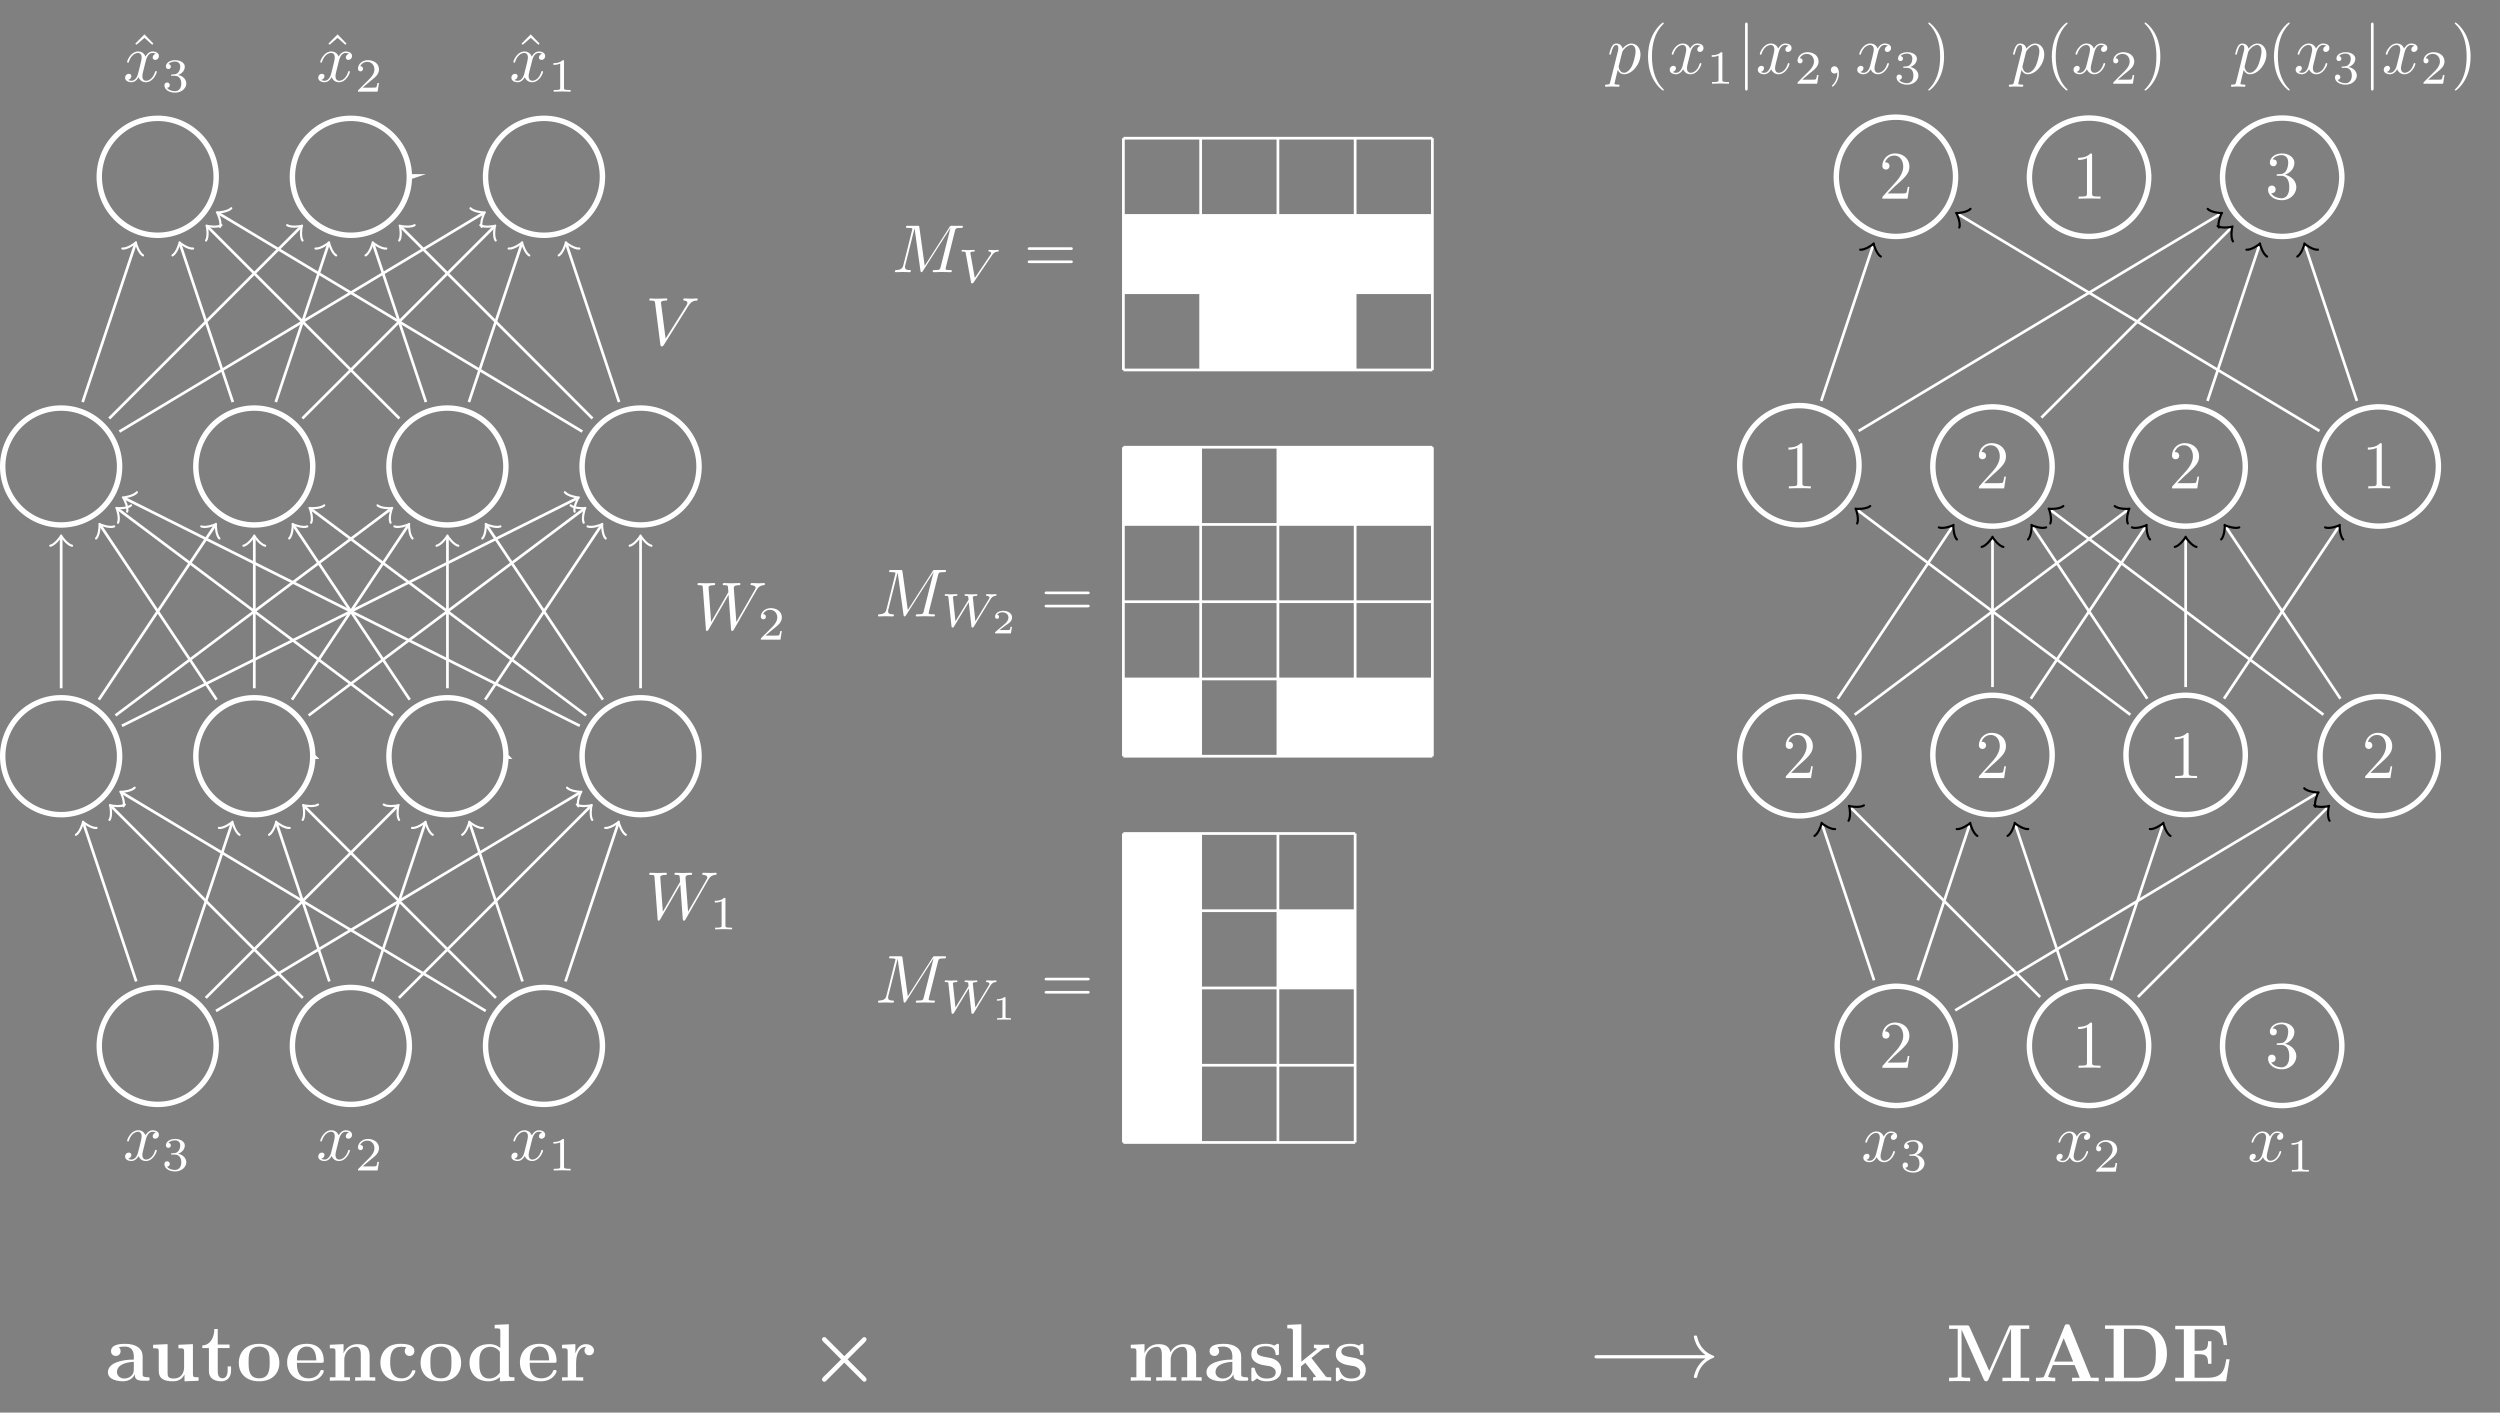 <svg height="276.444" viewBox="0 0 366.933 207.333" width="489.244" xmlns="http://www.w3.org/2000/svg" xmlns:xlink="http://www.w3.org/1999/xlink" fill="white"><rect x="0" y="0" width="366.933" height="207.333" fill="#808080" stroke="none"/><symbol id="a" overflow="visible"><path d="m9.14-5.656c.25-.438.485-.797 1.126-.844.078-.016.187-.016.187-.203 0-.031-.047-.11-.125-.11-.234 0-.515.032-.765.032-.344 0-.704-.032-1.047-.032-.047 0-.188 0-.188.188 0 .11.094.125.156.125.235.016.594.094.594.39 0 .11-.062.188-.14.329l-2.688 4.687-.375-4.936c0-.203-.016-.453.703-.469.172 0 .266 0 .266-.203 0-.094-.11-.11-.14-.11-.407 0-.829.032-1.22.032-.234 0-.812-.032-1.046-.032-.063 0-.188 0-.188.204 0 .109.094.109.234.109.438 0 .516.063.532.25l.062.766-2.531 4.39-.375-5.047c0-.125 0-.343.765-.359.094 0 .204 0 .204-.203 0-.11-.125-.11-.141-.11-.39 0-.813.032-1.219.032-.36 0-.718-.032-1.047-.032-.062 0-.187 0-.187.188 0 .125.094.125.25.125.5 0 .515.094.531.375l.453 6.078c0 .188.016.266.157.266.109 0 .14-.063.234-.203l2.937-5.094.36 5.031c.031.219.047.266.156.266.14 0 .203-.094.25-.188zm0 0"/></symbol><symbol id="b" overflow="visible"><path d="m6.266-5.672c.484-.781.906-.812 1.265-.828.125-.016.14-.172.14-.188 0-.078-.062-.125-.14-.125-.25 0-.547.032-.812.032-.328 0-.672-.032-.985-.032-.062 0-.187 0-.187.188 0 .11.078.125.156.125.266.016.453.125.453.328 0 .156-.14.375-.14.375l-3.063 4.875-.687-5.281c0-.172.234-.297.687-.297.14 0 .25 0 .25-.203 0-.078-.078-.11-.125-.11-.406 0-.828.032-1.25.032h-.547c-.172 0-.36-.032-.531-.032-.078 0-.188 0-.188.188 0 .125.079.125.25.125.547 0 .563.094.594.344l.782 6.14c.03.204.078.235.203.235.156 0 .203-.047.28-.172zm0 0"/></symbol><symbol id="c" overflow="visible"><path d="m3.328-3.016c.063-.25.297-1.171.985-1.171.046 0 .296 0 .5.125a.578.578 0 0 0 -.47.546c0 .157.11.344.376.344a.546.546 0 0 0 .531-.578c0-.516-.578-.656-.922-.656-.578 0-.922.531-1.047.75-.25-.656-.781-.75-1.078-.75-1.031 0-1.61 1.281-1.61 1.531 0 .11.11.11.126.11.078 0 .11-.032.125-.11.344-1.063 1-1.313 1.344-1.313.187 0 .53.094.53.672 0 .313-.171.97-.53 2.375-.157.61-.516 1.032-.954 1.032-.062 0-.28 0-.5-.125.25-.063.47-.266.47-.547 0-.266-.22-.344-.36-.344-.313 0-.547.25-.547.578 0 .453.484.656.922.656.672 0 1.031-.703 1.047-.75.125.36.484.75 1.078.75 1.031 0 1.594-1.28 1.594-1.53 0-.11-.079-.11-.11-.11-.094 0-.11.047-.14.11-.329 1.077-1 1.312-1.313 1.312-.39 0-.547-.313-.547-.657 0-.218.047-.437.156-.875zm0 0"/></symbol><symbol id="d" overflow="visible"><path d="m.453 1.219c-.078.343-.11.406-.547.406-.11 0-.218 0-.218.188 0 .078.046.125.124.125.266 0 .563-.032.829-.032.343 0 .671.032 1 .032.046 0 .171 0 .171-.204 0-.109-.093-.109-.234-.109-.5 0-.5-.063-.5-.156 0-.125.422-1.75.484-2 .125.297.407.64.922.64 1.157 0 2.407-1.453 2.407-2.921 0-.938-.579-1.594-1.329-1.594-.5 0-.984.36-1.312.75-.094-.547-.531-.75-.89-.75-.47 0-.657.39-.735.562-.188.344-.313.938-.313.969 0 .11.094.11.11.11.11 0 .11-.016.172-.235.172-.703.375-1.188.734-1.188.172 0 .313.079.313.454 0 .234-.032.343-.079.515zm1.75-4.328c.063-.266.344-.547.516-.704.36-.296.64-.374.812-.374.39 0 .64.343.64.937s-.327 1.734-.515 2.11c-.344.702-.812 1.03-1.187 1.03-.656 0-.781-.828-.781-.89 0-.016 0-.031.03-.156zm0 0"/></symbol><symbol id="e" overflow="visible"><path d="m2.031-.016c0-.656-.25-1.046-.64-1.046a.517.517 0 0 0 -.532.53c0 .266.204.532.532.532a.58.58 0 0 0 .343-.125c.032-.031.047-.031.047-.031.016 0 .016 0 .016.14 0 .75-.344 1.344-.672 1.672-.11.11-.11.125-.11.157 0 .078.048.109.094.109.11 0 .922-.766.922-1.938zm0 0"/></symbol><symbol id="f" overflow="visible"><path d="m9.234-6.047c.094-.36.11-.453.86-.453.219 0 .312 0 .312-.203 0-.11-.094-.11-.265-.11h-1.313c-.265 0-.281 0-.39.188l-3.642 5.688-.781-5.641c-.032-.234-.047-.234-.313-.234h-1.36c-.187 0-.296 0-.296.187 0 .125.094.125.281.125.14 0 .313.016.438.016.156.03.218.046.218.171 0 .032-.015.063-.046.188l-1.266 5.063c-.094.406-.266.718-1.078.75-.047 0-.172.015-.172.187 0 .094.062.125.14.125.313 0 .657-.031 1-.031.329 0 .688.031 1.016.031.047 0 .188 0 .188-.203 0-.11-.11-.11-.188-.11-.562 0-.672-.203-.672-.437 0-.063 0-.125.032-.234l1.359-5.422h.015l.86 6.172c.016.125.031.234.14.234.11 0 .172-.11.22-.172l4.03-6.312h.016l-1.436 5.703c-.094.39-.11.469-.907.469-.156 0-.265 0-.265.187 0 .125.11.125.14.125.282 0 .954-.031 1.235-.031.406 0 .843.031 1.25.031.062 0 .187 0 .187-.203 0-.11-.094-.11-.281-.11-.36 0-.64 0-.64-.171 0-.047 0-.063.046-.25zm0 0"/></symbol><symbol id="g" overflow="visible"><path d="m2.328-4.438c0-.187 0-.187-.203-.187-.453.438-1.078.438-1.36.438v.25c.157 0 .626 0 1-.188v3.547c0 .234 0 .328-.687.328h-.266v.25c.125 0 .985-.031 1.235-.031.219 0 1.094.031 1.25.031v-.25h-.267c-.703 0-.703-.094-.703-.328zm0 0"/></symbol><symbol id="h" overflow="visible"><path d="m3.516-1.266h-.236c-.015.157-.094.563-.187.625-.047.047-.578.047-.688.047h-1.28c.734-.64.984-.844 1.39-1.172.516-.406 1-.843 1-1.5 0-.843-.734-1.359-1.624-1.359-.86 0-1.454.61-1.454 1.25 0 .344.297.39.376.39a.365.365 0 0 0 .359-.374c0-.125-.047-.375-.406-.375.218-.485.687-.641 1.015-.641.703 0 1.063.547 1.063 1.11 0 .609-.438 1.078-.656 1.328l-1.672 1.671c-.079.063-.079.079-.079.266h2.876zm0 0"/></symbol><symbol id="i" overflow="visible"><path d="m1.906-2.328c.547 0 .938.375.938 1.125 0 .86-.516 1.125-.906 1.125-.282 0-.907-.078-1.188-.5.328 0 .406-.235.406-.39 0-.22-.172-.376-.39-.376a.38.38 0 0 0 -.391.407c0 .656.719 1.077 1.563 1.077.968 0 1.64-.657 1.64-1.344 0-.547-.437-1.094-1.203-1.25.719-.266.984-.781.984-1.219 0-.547-.625-.953-1.406-.953-.766 0-1.36.375-1.36.938 0 .234.157.359.36.359.219 0 .36-.156.36-.344 0-.203-.141-.36-.36-.375.25-.297.719-.375.985-.375.312 0 .75.156.75.75 0 .297-.094.625-.282.828-.219.266-.422.281-.765.313-.172.015-.188.015-.22.015-.015 0-.077.016-.077.094 0 .094.062.094.187.094zm0 0"/></symbol><symbol id="j" overflow="visible"><path d="m2.89-3.516c.813-.265 1.391-.953 1.391-1.75 0-.812-.875-1.375-1.828-1.375-1 0-1.765.594-1.765 1.36 0 .328.218.515.515.515s.5-.218.5-.515c0-.485-.469-.485-.61-.485.298-.5.954-.625 1.313-.625.422 0 .969.22.969 1.11 0 .125-.031.703-.281 1.14-.297.485-.64.516-.89.516a3.29 3.29 0 0 1 -.392.031c-.078.016-.14.031-.14.125 0 .11.062.11.234.11h.438c.812 0 1.187.671 1.187 1.656 0 1.36-.687 1.64-1.125 1.64-.437 0-1.187-.171-1.531-.75.344.047.656-.171.656-.546a.537.537 0 0 0 -.547-.563c-.25 0-.562.14-.562.578 0 .907.922 1.564 2.015 1.564 1.22 0 2.126-.906 2.126-1.922 0-.813-.641-1.594-1.672-1.813zm0 0"/></symbol><symbol id="k" overflow="visible"><path d="m2.938-6.375c0-.25 0-.266-.235-.266-.625.641-1.5.641-1.812.641v.313c.203 0 .78 0 1.296-.266v5.172c0 .36-.03.469-.921.469h-.313v.312c.344-.031 1.203-.031 1.61-.031.39 0 1.265 0 1.609.031v-.313h-.313c-.906 0-.921-.109-.921-.468zm0 0"/></symbol><symbol id="l" overflow="visible"><path d="m1.266-.766 1.062-1.03c1.547-1.376 2.14-1.907 2.14-2.907 0-1.14-.89-1.938-2.109-1.938a1.843 1.843 0 0 0 -1.859 1.813c0 .547.5.547.531.547.172 0 .516-.11.516-.532a.513.513 0 0 0 -.531-.515c-.079 0-.094 0-.125.016.218-.657.765-1.016 1.343-1.016.907 0 1.329.812 1.329 1.625 0 .797-.485 1.578-1.047 2.203l-1.907 2.125c-.109.11-.109.14-.109.375h3.703l.266-1.734h-.235c-.062.296-.124.734-.234.89-.063.078-.719.078-.938.078zm0 0"/></symbol><symbol id="m" overflow="visible"><path d="m2.5-6.922-1.344 1.36.172.171 1.172-1.015 1.14 1.015.172-.171zm0 0"/></symbol><symbol id="n" overflow="visible"><path d="m3.297 2.39c0-.03 0-.046-.172-.218-1.234-1.25-1.563-3.14-1.563-4.672 0-1.734.375-3.469 1.61-4.703.125-.125.125-.14.125-.172 0-.078-.031-.11-.094-.11-.11 0-1 .688-1.594 1.954-.499 1.093-.625 2.203-.625 3.031 0 .781.11 1.984.657 3.125.609 1.219 1.453 1.875 1.562 1.875.063 0 .094-.031.094-.11zm0 0"/></symbol><symbol id="o" overflow="visible"><path d="m2.875-2.5c0-.766-.11-1.969-.656-3.11-.594-1.217-1.453-1.873-1.547-1.873a.107.107 0 0 0 -.11.109c0 .031 0 .047.188.234.984.985 1.547 2.563 1.547 4.641 0 1.719-.36 3.469-1.594 4.719-.14.125-.14.14-.14.172 0 .062.046.109.109.109.094 0 1-.688 1.578-1.953.516-1.094.625-2.203.625-3.047zm0 0"/></symbol><symbol id="p" overflow="visible"><path d="m6.844-3.266c.156 0 .343 0 .343-.187 0-.203-.187-.203-.328-.203h-5.968c-.141 0-.329 0-.329.203 0 .187.188.187.329.187zm.015 1.938c.141 0 .329 0 .329-.203 0-.188-.188-.188-.344-.188h-5.954c-.141 0-.329 0-.329.188 0 .203.188.203.329.203zm0 0"/></symbol><symbol id="q" overflow="visible"><path d="m1.578-7.125c0-.172 0-.36-.187-.36-.204 0-.204.188-.204.36v9.266c0 .171 0 .359.204.359.187 0 .187-.188.187-.36zm0 0"/></symbol><symbol id="r" overflow="visible"><path d="m5.5-3.578c0-1.094-.875-1.844-2.563-1.844-.671 0-2.078.063-2.078 1.078 0 .5.391.703.704.703.359 0 .703-.25.703-.703 0-.218-.079-.437-.282-.562.391-.11.688-.11.907-.11.812 0 1.312.454 1.312 1.438v.469c-1.89 0-3.797.53-3.797 1.859 0 1.078 1.39 1.328 2.219 1.328.906 0 1.5-.515 1.734-1.031 0 .437 0 .953 1.204.953h.625c.25 0 .343 0 .343-.266 0-.25-.11-.25-.281-.25-.75-.014-.75-.203-.75-.468zm-1.297 1.922c0 1.125-1.016 1.328-1.39 1.328-.594 0-1.079-.39-1.079-.938 0-1.093 1.297-1.453 2.47-1.515zm0 0"/></symbol><symbol id="s" overflow="visible"><path d="m4.219-5.281v.515c.734 0 .828 0 .828.47v2.343c0 .906-.547 1.625-1.469 1.625-.906 0-.953-.297-.953-.953v-4.094l-2.125.094v.515c.75 0 .828 0 .828.47v2.827c0 1.188.797 1.547 2.078 1.547.281 0 1.172 0 1.688-.969h.015v.97l2.063-.079v-.516c-.734 0-.828 0-.828-.468v-4.391zm0 0"/></symbol><symbol id="t" overflow="visible"><path d="m2.516-4.797h1.734v-.516h-1.734v-2.28h-.5c0 1.187-.579 2.374-1.766 2.405v.391h.969v3.328c0 1.266.984 1.547 1.843 1.547.876 0 1.407-.672 1.407-1.562v-.625h-.5v.609c0 .797-.36 1.14-.735 1.14-.718 0-.718-.796-.718-1.078zm0 0"/></symbol><symbol id="u" overflow="visible"><path d="m6.328-2.625c0-1.61-1.094-2.797-2.969-2.797-1.953 0-2.984 1.25-2.984 2.797 0 1.578 1.094 2.703 2.969 2.703 1.953 0 2.984-1.187 2.984-2.703zm-2.968 2.266c-1.546 0-1.546-1.391-1.546-2.375 0-.563 0-1.157.218-1.594.266-.484.797-.688 1.313-.688.687 0 1.11.313 1.312.657.25.421.25 1.046.25 1.625 0 .984 0 2.375-1.547 2.375zm0 0"/></symbol><symbol id="v" overflow="visible"><path d="m5.406-2.64c.266 0 .344 0 .344-.297 0-.36-.078-1.266-.64-1.813-.5-.516-1.173-.672-1.86-.672-1.86 0-2.875 1.219-2.875 2.734 0 1.672 1.234 2.767 3.031 2.767 1.814-.001 2.344-1.267 2.344-1.485 0-.172-.188-.172-.25-.172-.188 0-.203.031-.281.187-.313.782-1.094 1.032-1.672 1.032-1.735 0-1.735-1.61-1.735-2.282zm-3.593-.344c.015-.5.03-.954.28-1.391a1.32 1.32 0 0 1 1.157-.64c1.281 0 1.39 1.437 1.406 2.03zm0 0"/></symbol><symbol id="w" overflow="visible"><path d="m6.344-3.656c0-1.14-.485-1.719-1.797-1.719-.86 0-1.61.422-2.016 1.313h-.015v-1.313l-2.016.094v.515c.75 0 .828 0 .828.47v3.78h-.828v.516c.281-.031 1.14-.031 1.469-.031.343 0 1.203 0 1.484.031v-.516h-.828v-2.546c0-1.282.953-1.922 1.719-1.922.453 0 .703.28.703 1.187v3.281h-.828v.516c.281-.031 1.14-.031 1.468-.031.344 0 1.204 0 1.485.031v-.516h-.828zm0 0"/></symbol><symbol id="x" overflow="visible"><path d="m5.594-1.406c0-.14-.125-.14-.25-.14-.188 0-.203.015-.266.155-.078.235-.406 1.032-1.5 1.032-1.687 0-1.687-1.813-1.687-2.36 0-.703.015-2.265 1.578-2.265.078 0 .781.03.781.078 0 .015 0 .031-.031.047a.733.733 0 0 0 -.188.515c0 .5.407.703.703.703.25 0 .704-.156.704-.718 0-.985-1.375-1.063-2.016-1.063-2.125 0-2.969 1.39-2.969 2.766 0 1.625 1.14 2.734 2.89 2.734 1.876 0 2.25-1.39 2.25-1.484zm0 0"/></symbol><symbol id="y" overflow="visible"><path d="m4.14-8.203v.515c.75 0 .829 0 .829.47v2.405a2.45 2.45 0 0 0 -1.61-.562c-1.703 0-2.906 1.047-2.906 2.719 0 1.719 1.188 2.734 2.781 2.734a2.51 2.51 0 0 0 1.672-.625v.625l2.14-.078v-.516c-.75 0-.827 0-.827-.468v-7.313zm.766 7c-.5.719-1.11.875-1.531.875-1.484 0-1.484-1.516-1.484-2.297 0-.563 0-1.172.265-1.625.36-.656 1.078-.734 1.344-.734.5 0 1.016.218 1.406.734zm0 0"/></symbol><symbol id="z" overflow="visible"><path d="m2.484-2.688c0-.39.079-2.296 1.485-2.296-.172.125-.25.328-.25.546 0 .5.39.704.687.704s.703-.204.703-.704c0-.609-.625-.937-1.203-.937-.937 0-1.344.828-1.515 1.328h-.016v-1.328l-1.953.094v.515c.734 0 .828 0 .828.47v3.78h-.828v.516c.266-.031 1.172-.031 1.5-.031.344 0 1.312 0 1.61.031v-.516h-1.049zm0 0"/></symbol><symbol id="A" overflow="visible"><path d="m6.375-1.516-2.875-6.437c-.11-.25-.219-.25-.469-.25h-2.547v.515h1.266v6.813c0 .266 0 .281-.313.328a9.664 9.664 0 0 1 -.671.031h-.282v.516c.282-.031 1.22-.031 1.547-.031.328 0 1.281 0 1.547.031v-.516h-.265c-.329 0-.344 0-.641-.03-.344-.048-.36-.063-.36-.329v-6.672h.016l3.25 7.297c.063.125.14.25.344.25.203 0 .266-.125.328-.25l3.313-7.438h.015v7.172h-1.265v.516c.312-.031 1.562-.031 1.968-.031s1.64 0 1.969.031v-.516h-1.266v-7.171h1.266v-.516h-2.547c-.25 0-.36 0-.469.25zm0 0"/></symbol><symbol id="B" overflow="visible"><path d="m5.469-8.094c-.078-.219-.11-.265-.39-.265-.298 0-.329.046-.407.265l-2.969 7.297c-.078.188-.078.219-.406.25-.313.031-.36.031-.61.031h-.217v.516c.31-.031 1.03-.031 1.374-.031.312 0 1.187 0 1.468.031v-.516c-.265 0-.718 0-1.046-.125.03-.109.03-.14.046-.187l.641-1.547h3.203l.75 1.86h-1.125v.515c.39-.031 1.547-.031 2-.031.375 0 1.61 0 1.907.031v-.516h-1.142zm-.922 1.766 1.39 3.437h-2.78zm0 0"/></symbol><symbol id="C" overflow="visible"><path d="m.453-8.203v.515h1.267v7.172h-1.267v.516h5.031c2.297 0 4.063-1.469 4.063-4.031 0-2.703-1.813-4.172-4.063-4.172zm2.781 7.687v-7.171h1.797c1.047 0 1.875.406 2.313 1.03.36.485.578 1.079.578 2.61 0 1.406-.172 2.031-.594 2.594-.422.547-1.219.937-2.297.937zm0 0"/></symbol><symbol id="D" overflow="visible"><path d="m8.438-3.234h-.5c-.25 1.78-.688 2.718-2.782 2.718h-1.86v-3.453h.704c1.156 0 1.266.485 1.266 1.406h.5v-3.312h-.5c0 .89-.11 1.39-1.266 1.39h-.703v-3.14h1.86c1.843 0 2.234.781 2.405 2.313h.5l-.342-2.83h-7.267v.516h1.267v7.11h-1.267v.516h7.469zm0 0"/></symbol><symbol id="E" overflow="visible"><path d="m10.094-3.656c0-1.094-.469-1.719-1.813-1.719-1.203 0-1.765.813-1.953 1.188-.203-1.016-1.016-1.188-1.781-1.188-1.14 0-1.766.734-2.016 1.313h-.015v-1.313l-2.016.094v.515c.75 0 .828 0 .828.47v3.78h-.828v.516c.281-.031 1.14-.031 1.469-.031.343 0 1.203 0 1.484.031v-.516h-.828v-2.546c0-1.297.969-1.922 1.719-1.922.453 0 .718.265.718 1.187v3.281h-.828v.516c.266-.031 1.126-.031 1.47-.031.327 0 1.202 0 1.484.031v-.516h-.829v-2.546c0-1.297.97-1.922 1.72-1.922.437 0 .702.265.702 1.187v3.281h-.828v.516c.281-.031 1.14-.031 1.484-.031.329 0 1.204 0 1.47.031v-.516h-.813zm0 0"/></symbol><symbol id="F" overflow="visible"><path d="m4.5-5.11c0-.218 0-.312-.172-.312-.078 0-.094 0-.281.11a1.225 1.225 0 0 1 -.234.156c-.329-.188-.782-.266-1.204-.266-.359 0-2.156 0-2.156 1.563 0 1.25 1.484 1.515 1.86 1.578.312.062.718.125.765.125.469.11.953.406.953.906 0 .922-1.093.922-1.343.922-.61 0-1.36-.188-1.704-1.344-.062-.234-.078-.25-.28-.25-.25 0-.25.031-.25.313v1.375c0 .218 0 .312.187.312.078 0 .093 0 .343-.203l.313-.219c.531.422 1.172.422 1.39.422.657 0 2.157-.156 2.157-1.734 0-.578-.313-.969-.547-1.188-.5-.406-.906-.484-1.547-.594-.766-.14-1.484-.265-1.484-.843 0-.782 1.062-.782 1.312-.782 1.328 0 1.406.844 1.422 1.141.016.156.11.156.25.156.25 0 .25-.03.25-.312zm0 0"/></symbol><symbol id="G" overflow="visible"><path d="m3.969-3.344 1.5-1.219c.156-.125.281-.234 1.11-.234v-.516a9.069 9.069 0 0 1 -1 .032c-.313 0-.97 0-1.25-.032v.516c.14 0 .421.047.421.14 0 .048-.063.095-.094.11l-2.172 1.75v-5.5l-2.062.094v.515c.734 0 .828 0 .828.47v6.702h-.828v.516c.266-.031 1.094-.031 1.422-.031.312 0 1.14 0 1.422.031v-.516h-.829v-1.593c.188-.157.376-.313.641-.516l1.438 1.86c.093.093.093.124.093.124 0 .125-.25.125-.406.125v.516c.281-.031 1.063-.031 1.39-.031.61 0 .782 0 1.282.031v-.516c-.188 0-.438 0-.563-.015-.171-.031-.218-.063-.343-.235zm0 0"/></symbol><symbol id="H" overflow="visible"><path d="m4.75-3v.016c-.14.109-.25.25-.39.375l-1.736 1.734c-.234.234-.672.563-.672.828 0 .172.156.328.344.328.172 0 .25-.125.344-.219l2.375-2.374c.046-.047.14-.172.203-.172.078 0 .156.125.203.171l2.391 2.376c.094.093.204.218.344.218a.337.337 0 0 0 .328-.312v-.032c0-.234-.406-.546-.625-.78l-1.749-1.736c-.14-.14-.265-.297-.421-.406l1.763-1.765c.344-.344 1.031-.89 1.031-1.188a.33.33 0 0 0 -.328-.328c-.156 0-.265.141-.36.235l-2.374 2.36c-.047.046-.125.171-.203.171-.063 0-.157-.125-.203-.172l-2.375-2.375c-.094-.094-.172-.219-.344-.219a.334.334 0 0 0 -.344.329c0 .265.453.593.688.828l1.718 1.734c.141.125.25.266.391.375zm0 0"/></symbol><symbol id="I" overflow="visible"><path d="m7.875-2.75c.203 0 .422 0 .422-.234 0-.25-.219-.25-.422-.25h-6.469c-.203 0-.422 0-.422.25 0 .234.22.234.422.234zm0 0"/></symbol><symbol id="J" overflow="visible"><path d="m9.969-2.75c-.656.5-.985 1-1.078 1.14-.532.829-.625 1.579-.625 1.594 0 .141.14.141.234.141.203 0 .219-.016.266-.234.265-1.172.968-2.172 2.328-2.72.14-.046.172-.077.172-.155 0-.094-.063-.125-.094-.141-.516-.203-1.969-.797-2.422-2.797-.031-.156-.047-.187-.25-.187-.094 0-.234 0-.234.14 0 .032.093.782.609 1.578.234.36.578.782 1.094 1.157h-8.875c-.219 0-.438 0-.438.25 0 .234.219.234.438.234zm0 0"/></symbol><symbol id="K" overflow="visible"><path d="m4.984-3.938c.25-.374.485-.546.86-.578.078 0 .156 0 .156-.14 0-.032-.016-.11-.094-.11-.172 0-.39.032-.562.032-.219 0-.516-.032-.719-.032-.063 0-.14.032-.14.157 0 .093.093.093.124.093.22.016.282.11.282.204 0 .109-.047.171-.125.28l-2.282 3.377-.64-3.563c-.016-.062-.016-.078-.016-.11 0-.187.39-.187.438-.187.125 0 .218 0 .218-.14a.117.117 0 0 0 -.125-.11c-.203 0-.687.032-.89.032-.172 0-.61-.032-.782-.032-.062 0-.14.032-.14.157 0 .093.094.093.172.093.39 0 .406.047.437.235l.766 4.234c.016.14.031.188.156.188.14 0 .172-.047.25-.157zm0 0"/></symbol><symbol id="L" overflow="visible"><path d="m7.219-3.938.125-.187c.14-.188.312-.36.656-.39.078 0 .156 0 .156-.141 0-.047-.031-.11-.094-.11-.156 0-.359.032-.53.032-.235 0-.548-.032-.766-.032-.047 0-.157 0-.157.157 0 .093.094.093.125.093.157.016.391.063.391.25 0 .079-.078.204-.11.25l-1.967 3.236-.375-3.531c0-.188.406-.204.484-.204.094 0 .188 0 .188-.14 0-.016 0-.11-.125-.11s-.297.016-.422.032h-.469c-.156 0-.562-.032-.719-.032-.046 0-.14 0-.14.157 0 .093.078.093.172.093.296 0 .343.063.359.125 0 .047.016.235.047.454l-1.923 3.155-.36-3.422c0-.031-.015-.094-.015-.11 0-.203.438-.203.484-.203.094 0 .188 0 .188-.14 0-.032-.016-.11-.11-.11-.203 0-.703.032-.89.032-.234 0-.531-.032-.734-.032-.079 0-.141.032-.141.157 0 .093.078.093.187.093.329 0 .329.047.36.22l.453 4.25c.016.14.031.187.156.187.11 0 .172-.063.203-.141l2.172-3.578.39 3.531c.016.156.048.188.157.188.11 0 .156-.063.203-.141zm0 0"/></symbol><symbol id="M" overflow="visible"><path d="m2.938-.969h-.22c0 .094-.062.406-.14.453-.031.032-.453.032-.531.032h-.969c.328-.235.688-.516.984-.72.454-.312.876-.593.876-1.124 0-.64-.61-.985-1.313-.985-.672 0-1.172.376-1.172.876 0 .25.219.296.297.296a.283.283 0 0 0 .281-.296.27.27 0 0 0 -.281-.282c.14-.234.438-.375.766-.375.484 0 .89.281.89.766 0 .422-.297.75-.672 1.062l-1.218 1.032c-.047.047-.063.047-.063.078v.156h2.313zm0 0"/></symbol><symbol id="N" overflow="visible"><path d="m1.984-3.172c0-.14-.015-.14-.187-.14-.344.312-.907.312-1 .312h-.078v.219h.078c.11 0 .437-.016.734-.14v2.5c0 .14 0 .202-.531.202h-.25v.219c.266-.016.719-.016 1-.016.297 0 .734 0 1.016.016v-.219h-.25c-.532 0-.532-.062-.532-.203zm0 0"/></symbol><clipPath id="O"><path d="m329 90h37.934v42h-37.934zm0 0"/></clipPath><clipPath id="P"><path d="m329 48h37.934v41h-37.934zm0 0"/></clipPath><g fill="none" stroke="white" stroke-miterlimit="10"><path d="m8.578 42.521a8.577 8.577 0 0 1 -8.578 8.579 8.577 8.577 0 0 1 -8.578-8.578c0-4.738 3.84-8.582 8.578-8.582s8.578 3.844 8.578 8.582zm-28.344 0c0 4.739-3.844 8.578-8.582 8.578a8.577 8.577 0 0 1 -8.578-8.578c0-4.738 3.84-8.582 8.578-8.582a8.584 8.584 0 0 1 8.582 8.582zm-28.348 0a8.58 8.58 0 0 1 -8.578 8.578c-4.738 0-8.582-3.84-8.582-8.578a8.584 8.584 0 0 1 8.582-8.582c4.735 0 8.578 3.844 8.578 8.582zm70.868 42.519c0 4.74-3.844 8.579-8.582 8.579a8.577 8.577 0 0 1 -8.579-8.578 8.577 8.577 0 0 1 8.579-8.578c4.738 0 8.582 3.84 8.582 8.578zm-28.348 0a8.577 8.577 0 0 1 -8.578 8.579c-4.738 0-8.582-3.84-8.582-8.578s3.844-8.578 8.582-8.578a8.577 8.577 0 0 1 8.578 8.578zm-28.348 0a8.577 8.577 0 0 1 -8.578 8.579 8.577 8.577 0 0 1 -8.578-8.578 8.577 8.577 0 0 1 8.578-8.578 8.577 8.577 0 0 1 8.578 8.578zm-28.348 0a8.577 8.577 0 0 1 -8.577 8.579 8.577 8.577 0 0 1 -8.579-8.578 8.577 8.577 0 0 1 8.579-8.578 8.577 8.577 0 0 1 8.578 8.578zm85.044 42.52c0 4.739-3.844 8.578-8.582 8.578a8.577 8.577 0 0 1 -8.579-8.578 8.577 8.577 0 0 1 8.579-8.578c4.738 0 8.582 3.84 8.582 8.578zm-28.348 0a8.577 8.577 0 0 1 -8.578 8.578c-4.738 0-8.582-3.84-8.582-8.578s3.844-8.578 8.582-8.578a8.577 8.577 0 0 1 8.578 8.578zm-28.348 0a8.577 8.577 0 0 1 -8.578 8.578 8.577 8.577 0 0 1 -8.578-8.578 8.577 8.577 0 0 1 8.578-8.578 8.577 8.577 0 0 1 8.578 8.578zm-28.348 0a8.577 8.577 0 0 1 -8.577 8.578 8.577 8.577 0 0 1 -8.579-8.578 8.577 8.577 0 0 1 8.579-8.578 8.577 8.577 0 0 1 8.578 8.578zm70.868 42.52c0 4.738-3.84 8.582-8.578 8.582-4.739 0-8.578-3.844-8.578-8.582a8.577 8.577 0 0 1 8.578-8.578 8.577 8.577 0 0 1 8.578 8.578zm-28.344 0a8.584 8.584 0 0 1 -8.582 8.582c-4.738 0-8.578-3.844-8.578-8.582a8.577 8.577 0 0 1 8.578-8.578c4.738 0 8.582 3.84 8.582 8.578zm-28.348 0c0 4.738-3.843 8.582-8.578 8.582a8.584 8.584 0 0 1 -8.582-8.582c0-4.738 3.844-8.578 8.582-8.578a8.58 8.58 0 0 1 8.578 8.578zm0 0" stroke-width=".797" transform="matrix(1 0 0 -1 79.844 196.033)"/><path d="m3.152 51.982 7.723 23.16" stroke-width=".399" transform="matrix(1 0 0 -1 79.844 196.033)"/><path d="m-1.196 1.594c.1-.596 1.198-1.494 1.494-1.593-.3-.1-1.393-.996-1.494-1.594" stroke-linecap="round" stroke-linejoin="round" stroke-width=".319" transform="matrix(.316 -.949 -.949 -.316 90.718 120.888)"/><path d="m-21.29 49.568 28.088 28.094" stroke-width=".399" transform="matrix(1 0 0 -1 79.844 196.033)"/><path d="m-1.195 1.595c.097-.6 1.196-1.494 1.495-1.593-.301-.103-1.395-.998-1.495-1.594" stroke-linecap="round" stroke-linejoin="round" stroke-width=".319" transform="matrix(.707 -.707 -.707 -.707 86.641 118.37)"/><path d="m-48.14 47.65 53.365 32.024" stroke-width=".399" transform="matrix(1 0 0 -1 79.844 196.033)"/><path d="m-1.197 1.593c.102-.598 1.197-1.492 1.495-1.594-.297-.099-1.394-.995-1.493-1.592" stroke-linecap="round" stroke-linejoin="round" stroke-width=".319" transform="matrix(.857 -.514 -.514 -.857 85.073 116.361)"/><path d="m-3.153 51.982-7.722 23.16" stroke-width=".399" transform="matrix(1 0 0 -1 79.844 196.033)"/><path d="m-1.196 1.593c.101-.597 1.194-1.493 1.495-1.593-.297-.1-1.395-.997-1.495-1.594" stroke-linecap="round" stroke-linejoin="round" stroke-width=".319" transform="matrix(-.316 -.949 -.949 .316 68.969 120.888)"/><path d="m-25.192 51.982 7.72 23.16" stroke-width=".399" transform="matrix(1 0 0 -1 79.844 196.033)"/><path d="m-1.197 1.595c.102-.6 1.199-1.495 1.495-1.594-.3-.1-1.393-.995-1.493-1.597" stroke-linecap="round" stroke-linejoin="round" stroke-width=".319" transform="matrix(.316 -.949 -.949 -.316 62.371 120.888)"/><path d="m-49.64 49.572 28.089 28.09" stroke-width=".399" transform="matrix(1 0 0 -1 79.844 196.033)"/><path d="m-1.195 1.596c.1-.602 1.195-1.494 1.494-1.594-.301-.102-1.395-.997-1.494-1.594" stroke-linecap="round" stroke-linejoin="round" stroke-width=".319" transform="matrix(.707 -.707 -.707 -.707 58.295 118.37)"/><path d="m-7.055 49.568-28.09 28.094" stroke-width=".399" transform="matrix(1 0 0 -1 79.844 196.033)"/><path d="m-1.194 1.593c.1-.596 1.194-1.491 1.495-1.593-.299-.1-1.398-.995-1.495-1.594" stroke-linecap="round" stroke-linejoin="round" stroke-width=".319" transform="matrix(-.707 -.707 -.707 .707 44.701 118.37)"/><path d="m-31.5 51.982-7.723 23.16" stroke-width=".399" transform="matrix(1 0 0 -1 79.844 196.033)"/><path d="m-1.196 1.594c.101-.598 1.196-1.493 1.496-1.593-.3-.103-1.396-.997-1.496-1.594" stroke-linecap="round" stroke-linejoin="round" stroke-width=".319" transform="matrix(-.316 -.949 -.949 .316 40.622 120.889)"/><path d="m-53.54 51.982 7.72 23.16" stroke-width=".399" transform="matrix(1 0 0 -1 79.844 196.033)"/><path d="m-1.196 1.592c.1-.597 1.197-1.49 1.496-1.592-.3-.1-1.393-.996-1.495-1.594" stroke-linecap="round" stroke-linejoin="round" stroke-width=".319" transform="matrix(.316 -.949 -.949 -.316 34.025 120.889)"/><path d="m-8.551 47.65-53.371 32.024" stroke-width=".399" transform="matrix(1 0 0 -1 79.844 196.033)"/><path d="m-1.196 1.592c.102-.595 1.196-1.492 1.496-1.59-.3-.102-1.397-.998-1.495-1.594" stroke-linecap="round" stroke-linejoin="round" stroke-width=".319" transform="matrix(-.857 -.514 -.514 .857 17.922 116.361)"/><path d="m-35.403 49.568-28.086 28.094" stroke-width=".399" transform="matrix(1 0 0 -1 79.844 196.033)"/><path d="m-1.193 1.594c.097-.6 1.193-1.492 1.493-1.594-.3-.102-1.397-.994-1.494-1.594" stroke-linecap="round" stroke-linejoin="round" stroke-width=".319" transform="matrix(-.707 -.707 -.707 .707 16.354 118.371)"/><path d="m-59.848 51.982-7.719 23.16" stroke-width=".399" transform="matrix(1 0 0 -1 79.844 196.033)"/><path d="m-1.196 1.595c.102-.598 1.196-1.493 1.496-1.594-.299-.101-1.396-.996-1.496-1.593" stroke-linecap="round" stroke-linejoin="round" stroke-width=".319" transform="matrix(-.316 -.949 -.949 .316 12.275 120.888)"/><path d="m14.172 95.013v22.118" stroke-width=".399" transform="matrix(1 0 0 -1 79.844 196.033)"/><path d="m-1.194 1.596c.098-.598 1.196-1.497 1.494-1.594-.298-.102-1.396-.996-1.494-1.598" stroke-linecap="round" stroke-linejoin="round" stroke-width=".319" transform="matrix(0 -1 -1 0 94.017 78.904)"/><path d="m-8.64 93.338 17.025 25.542" stroke-width=".399" transform="matrix(1 0 0 -1 79.844 196.033)"/><path d="m-1.195 1.594c.098-.597 1.195-1.495 1.496-1.595-.302-.097-1.397-.997-1.497-1.594" stroke-linecap="round" stroke-linejoin="round" stroke-width=".319" transform="matrix(.555 -.832 -.832 -.555 88.231 77.152)"/><path d="m-34.543 91.025 40.37 30.278" stroke-width=".399" transform="matrix(1 0 0 -1 79.844 196.033)"/><path d="m-1.198 1.594c.103-.6 1.199-1.495 1.498-1.592-.3-.101-1.394-1-1.494-1.594" stroke-linecap="round" stroke-linejoin="round" stroke-width=".319" transform="matrix(.8 -.6 -.6 -.8 85.671 74.731)"/><path d="m-61.946 89.502 66.79 33.394" stroke-width=".399" transform="matrix(1 0 0 -1 79.844 196.033)"/><path d="m-1.195 1.593c.1-.595 1.197-1.493 1.492-1.593-.297-.1-1.394-.997-1.492-1.595" stroke-linecap="round" stroke-linejoin="round" stroke-width=".319" transform="matrix(.894 -.447 -.447 -.894 84.689 73.138)"/><path d="m8.64 93.338-17.027 25.542" stroke-width=".399" transform="matrix(1 0 0 -1 79.844 196.033)"/><path d="m-1.195 1.595c.1-.597 1.195-1.496 1.494-1.597-.3-.096-1.396-.995-1.493-1.592" stroke-linecap="round" stroke-linejoin="round" stroke-width=".319" transform="matrix(-.555 -.832 -.832 .555 71.458 77.152)"/><path d="m-14.172 95.013v22.118" stroke-width=".399" transform="matrix(1 0 0 -1 79.844 196.033)"/><path d="m-1.194 1.592c.098-.597 1.196-1.492 1.494-1.592-.298-.1-1.396-.997-1.494-1.595" stroke-linecap="round" stroke-linejoin="round" stroke-width=".319" transform="matrix(0 -1 -1 0 65.67 78.904)"/><path d="m-36.989 93.338 17.028 25.543" stroke-width=".399" transform="matrix(1 0 0 -1 79.844 196.033)"/><path d="m-1.195 1.595c.1-.6 1.194-1.495 1.495-1.595-.299-.1-1.396-.997-1.496-1.594" stroke-linecap="round" stroke-linejoin="round" stroke-width=".319" transform="matrix(.555 -.832 -.832 -.555 59.883 77.152)"/><path d="m-62.887 91.025 40.367 30.278" stroke-width=".399" transform="matrix(1 0 0 -1 79.844 196.033)"/><path d="m-1.195 1.592c.099-.597 1.195-1.492 1.494-1.59-.299-.102-1.396-.999-1.495-1.593" stroke-linecap="round" stroke-linejoin="round" stroke-width=".319" transform="matrix(.8 -.6 -.6 -.8 57.324 74.731)"/><path d="m6.195 91.025-40.371 30.278" stroke-width=".399" transform="matrix(1 0 0 -1 79.844 196.033)"/><path d="m-1.193 1.593c.096-.597 1.193-1.493 1.493-1.593-.3-.101-1.397-.996-1.497-1.593" stroke-linecap="round" stroke-linejoin="round" stroke-width=".319" transform="matrix(-.8 -.6 -.6 .8 45.67 74.73)"/><path d="m-19.707 93.338-17.028 25.543" stroke-width=".399" transform="matrix(1 0 0 -1 79.844 196.033)"/><path d="m-1.195 1.596c.098-.6 1.195-1.497 1.495-1.597-.3-.097-1.396-.995-1.494-1.592" stroke-linecap="round" stroke-linejoin="round" stroke-width=".319" transform="matrix(-.555 -.832 -.832 .555 43.11 77.151)"/><path d="m-42.52 95.013v22.118" stroke-width=".399" transform="matrix(1 0 0 -1 79.844 196.033)"/><path d="m-1.194 1.593c.098-.597 1.196-1.492 1.494-1.593-.298-.098-1.396-.997-1.494-1.594" stroke-linecap="round" stroke-linejoin="round" stroke-width=".319" transform="matrix(0 -1 -1 0 37.324 78.904)"/><path d="m-65.336 93.338 17.031 25.543" stroke-width=".399" transform="matrix(1 0 0 -1 79.844 196.033)"/><path d="m-1.195 1.595c.1-.6 1.193-1.495 1.495-1.594-.3-.101-1.397-.997-1.497-1.594" stroke-linecap="round" stroke-linejoin="round" stroke-width=".319" transform="matrix(.555 -.832 -.832 -.555 31.537 77.152)"/><path d="m5.254 89.502-66.79 33.394" stroke-width=".399" transform="matrix(1 0 0 -1 79.844 196.033)"/><path d="m-1.196 1.594c.101-.596 1.196-1.494 1.495-1.593-.298-.102-1.396-1.001-1.495-1.595" stroke-linecap="round" stroke-linejoin="round" stroke-width=".319" transform="matrix(-.894 -.447 -.447 .894 18.307 73.138)"/><path d="m-22.153 91.025-40.367 30.278" stroke-width=".399" transform="matrix(1 0 0 -1 79.844 196.033)"/><path d="m-1.196 1.591c.1-.594 1.196-1.49 1.497-1.591-.302-.1-1.398-.995-1.497-1.592" stroke-linecap="round" stroke-linejoin="round" stroke-width=".319" transform="matrix(-.8 -.6 -.6 .8 17.322 74.731)"/><path d="m-48.051 93.338-17.031 25.543" stroke-width=".399" transform="matrix(1 0 0 -1 79.844 196.033)"/><path d="m-1.197 1.593c.1-.597 1.198-1.493 1.497-1.593-.302-.1-1.396-.994-1.495-1.594" stroke-linecap="round" stroke-linejoin="round" stroke-width=".319" transform="matrix(-.555 -.832 -.832 .555 14.763 77.151)"/><path d="m-70.867 95.013v22.118" stroke-width=".399" transform="matrix(1 0 0 -1 79.844 196.033)"/><path d="m-1.194 1.594c.098-.597 1.196-1.496 1.494-1.594-.298-.1-1.396-.996-1.494-1.593" stroke-linecap="round" stroke-linejoin="round" stroke-width=".319" transform="matrix(0 -1 -1 0 8.977 78.904)"/><path d="m11.02 137.021-7.72 23.164" stroke-width=".399" transform="matrix(1 0 0 -1 79.844 196.033)"/><path d="m-1.194 1.594c.098-.596 1.195-1.493 1.491-1.592-.297-.103-1.394-.997-1.49-1.595" stroke-linecap="round" stroke-linejoin="round" stroke-width=".319" transform="matrix(-.316 -.949 -.949 .316 83.143 35.848)"/><path d="m-11.02 137.021 7.723 23.164" stroke-width=".399" transform="matrix(1 0 0 -1 79.844 196.033)"/><path d="m-1.194 1.593c.097-.597 1.194-1.492 1.491-1.593-.296-.1-1.393-.996-1.49-1.593" stroke-linecap="round" stroke-linejoin="round" stroke-width=".319" transform="matrix(.316 -.949 -.949 -.316 76.545 35.848)"/><path d="m-35.465 134.611 28.09 28.094" stroke-width=".399" transform="matrix(1 0 0 -1 79.844 196.033)"/><path d="m-1.194 1.593c.099-.596 1.196-1.493 1.494-1.593-.298-.1-1.395-.997-1.494-1.594" stroke-linecap="round" stroke-linejoin="round" stroke-width=".319" transform="matrix(.707 -.707 -.707 -.707 72.468 33.329)"/><path d="m-62.317 132.693 53.371 32.02" stroke-width=".399" transform="matrix(1 0 0 -1 79.844 196.033)"/><path d="m-1.194 1.594c.098-.596 1.194-1.494 1.494-1.594-.302-.1-1.396-.998-1.494-1.595" stroke-linecap="round" stroke-linejoin="round" stroke-width=".319" transform="matrix(.857 -.514 -.514 -.857 70.901 31.32)"/><path d="m7.117 134.611-28.086 28.094" stroke-width=".399" transform="matrix(1 0 0 -1 79.844 196.033)"/><path d="m-1.196 1.592c.1-.596 1.196-1.494 1.494-1.592-.298-.101-1.392-.996-1.494-1.595" stroke-linecap="round" stroke-linejoin="round" stroke-width=".319" transform="matrix(-.707 -.707 -.707 .707 58.874 33.329)"/><path d="m-17.328 137.021-7.72 23.164" stroke-width=".399" transform="matrix(1 0 0 -1 79.844 196.033)"/><path d="m-1.193 1.595c.096-.6 1.193-1.497 1.49-1.596-.297-.099-1.395-.993-1.493-1.595" stroke-linecap="round" stroke-linejoin="round" stroke-width=".319" transform="matrix(-.316 -.949 -.949 .316 54.797 35.848)"/><path d="m-39.367 137.021 7.722 23.164" stroke-width=".399" transform="matrix(1 0 0 -1 79.844 196.033)"/><path d="m-1.194 1.594c.096-.598 1.195-1.496 1.491-1.594-.296-.099-1.393-.996-1.491-1.593" stroke-linecap="round" stroke-linejoin="round" stroke-width=".319" transform="matrix(.316 -.949 -.949 -.316 48.199 35.848)"/><path d="m-63.813 134.611 28.09 28.094" stroke-width=".399" transform="matrix(1 0 0 -1 79.844 196.033)"/><path d="m-1.195 1.594c.1-.597 1.196-1.494 1.494-1.594-.298-.1-1.395-.997-1.494-1.593" stroke-linecap="round" stroke-linejoin="round" stroke-width=".319" transform="matrix(.707 -.707 -.707 -.707 44.121 33.33)"/><path d="m5.62 132.693-53.37 32.02" stroke-width=".399" transform="matrix(1 0 0 -1 79.844 196.033)"/><path d="m-1.196 1.594c.099-.597 1.196-1.492 1.496-1.595-.3-.099-1.393-.996-1.495-1.594" stroke-linecap="round" stroke-linejoin="round" stroke-width=".319" transform="matrix(-.857 -.514 -.514 .857 32.096 31.32)"/><path d="m-21.227 134.611-28.09 28.094" stroke-width=".399" transform="matrix(1 0 0 -1 79.844 196.033)"/><path d="m-1.196 1.593c.1-.597 1.196-1.494 1.496-1.594-.3-.099-1.396-.997-1.496-1.594" stroke-linecap="round" stroke-linejoin="round" stroke-width=".319" transform="matrix(-.707 -.707 -.707 .707 30.527 33.329)"/><path d="m-45.672 137.021-7.723 23.164" stroke-width=".399" transform="matrix(1 0 0 -1 79.844 196.033)"/><path d="m-1.194 1.592c.097-.597 1.194-1.492 1.49-1.592-.296-.1-1.393-.997-1.489-1.595" stroke-linecap="round" stroke-linejoin="round" stroke-width=".319" transform="matrix(-.316 -.949 -.949 .316 26.449 35.848)"/><path d="m-67.715 137.021 7.723 23.164" stroke-width=".399" transform="matrix(1 0 0 -1 79.844 196.033)"/><path d="m-1.194 1.595c.096-.598 1.194-1.496 1.49-1.595-.296-.099-1.392-.995-1.489-1.592" stroke-linecap="round" stroke-linejoin="round" stroke-width=".319" transform="matrix(.316 -.949 -.949 -.316 19.852 35.848)"/></g><use x="94.739" xlink:href="#a" y="134.91"/><use x="104.149" xlink:href="#g" y="136.404"/><use x="101.826" xlink:href="#a" y="92.39"/><use x="111.235" xlink:href="#h" y="93.885"/><use x="94.739" xlink:href="#b" y="50.618"/><path d="m263.875 42.521a8.755 8.755 0 1 1 -17.51-.001 8.755 8.755 0 0 1 17.51.001zm0 0" fill="none" stroke="white" stroke-miterlimit="10" stroke-width=".797" transform="matrix(1 0 0 -1 79.844 196.033)"/><use x="332.471" xlink:href="#j" y="156.723"/><path d="m235.527 42.521a8.755 8.755 0 1 1 -17.51-.001 8.755 8.755 0 0 1 17.51.001zm0 0" fill="none" stroke="white" stroke-miterlimit="10" stroke-width=".797" transform="matrix(1 0 0 -1 79.844 196.033)"/><use x="304.125" xlink:href="#k" y="156.723"/><path d="m207.18 42.521c0 4.832-3.919 8.754-8.75 8.754a8.755 8.755 0 0 1 0-17.508c4.831 0 8.75 3.918 8.75 8.754zm0 0" fill="none" stroke="white" stroke-miterlimit="10" stroke-width=".797" transform="matrix(1 0 0 -1 79.844 196.033)"/><use x="275.778" xlink:href="#l" y="156.723"/><g clip-path="url(#O)"><path d="m278.047 85.04c0 4.833-3.918 8.755-8.75 8.755a8.755 8.755 0 0 1 0-17.508c4.832 0 8.75 3.918 8.75 8.754zm0 0" fill="none" stroke="white" stroke-miterlimit="10" stroke-width=".797" transform="matrix(1 0 0 -1 79.844 196.033)"/></g><use x="346.644" xlink:href="#l" y="114.204"/><path d="m249.703 85.04a8.755 8.755 0 1 1 -17.506-.002 8.755 8.755 0 0 1 17.506.003zm0 0" fill="none" stroke="white" stroke-miterlimit="10" stroke-width=".797" transform="matrix(1 0 0 -1 79.844 196.033)"/><use x="318.298" xlink:href="#k" y="114.204"/><path d="m221.355 85.04a8.755 8.755 0 1 1 -17.506-.002 8.755 8.755 0 0 1 17.506.003zm0 0" fill="none" stroke="white" stroke-miterlimit="10" stroke-width=".797" transform="matrix(1 0 0 -1 79.844 196.033)"/><use x="289.951" xlink:href="#l" y="114.204"/><path d="m193.008 85.04a8.755 8.755 0 1 1 -17.51 0 8.755 8.755 0 0 1 17.51 0zm0 0" fill="none" stroke="white" stroke-miterlimit="10" stroke-width=".797" transform="matrix(1 0 0 -1 79.844 196.033)"/><use x="261.605" xlink:href="#l" y="114.204"/><g clip-path="url(#P)"><path d="m278.047 127.56c0 4.836-3.918 8.754-8.75 8.754a8.752 8.752 0 0 1 -8.754-8.754 8.752 8.752 0 0 1 8.754-8.754c4.832 0 8.75 3.918 8.75 8.754zm0 0" fill="none" stroke="white" stroke-miterlimit="10" stroke-width=".797" transform="matrix(1 0 0 -1 79.844 196.033)"/></g><use x="346.644" xlink:href="#k" y="71.684"/><path d="m249.703 127.56a8.755 8.755 0 1 1 -17.51-.001 8.755 8.755 0 0 1 17.51.001zm0 0" fill="none" stroke="white" stroke-miterlimit="10" stroke-width=".797" transform="matrix(1 0 0 -1 79.844 196.033)"/><use x="318.298" xlink:href="#l" y="71.684"/><path d="m221.355 127.56a8.755 8.755 0 1 1 -17.51-.001 8.755 8.755 0 0 1 17.51.001zm0 0" fill="none" stroke="white" stroke-miterlimit="10" stroke-width=".797" transform="matrix(1 0 0 -1 79.844 196.033)"/><use x="289.951" xlink:href="#l" y="71.684"/><path d="m193.008 127.56a8.755 8.755 0 1 1 -17.506-.002 8.755 8.755 0 0 1 17.506.002zm0 0" fill="none" stroke="white" stroke-miterlimit="10" stroke-width=".797" transform="matrix(1 0 0 -1 79.844 196.033)"/><use x="261.605" xlink:href="#k" y="71.684"/><path d="m263.875 170.08a8.755 8.755 0 0 1 -17.508 0c0-4.832 3.922-8.75 8.754-8.75 4.836 0 8.754 3.918 8.754 8.75zm0 0" fill="none" stroke="white" stroke-miterlimit="10" stroke-width=".797" transform="matrix(1 0 0 -1 79.844 196.033)"/><use x="332.471" xlink:href="#j" y="29.164"/><path d="m235.527 170.08a8.755 8.755 0 0 1 -17.508 0c0-4.832 3.922-8.75 8.754-8.75 4.836 0 8.754 3.918 8.754 8.75zm0 0" fill="none" stroke="white" stroke-miterlimit="10" stroke-width=".797" transform="matrix(1 0 0 -1 79.844 196.033)"/><use x="304.125" xlink:href="#k" y="29.164"/><path d="m207.18 170.08a8.752 8.752 0 1 1 -17.504 0 8.75 8.75 0 0 1 8.753-8.75 8.75 8.75 0 0 1 8.75 8.75zm0 0" fill="none" stroke="white" stroke-miterlimit="10" stroke-width=".797" transform="matrix(1 0 0 -1 79.844 196.033)"/><use x="275.778" xlink:href="#l" y="29.164"/><path d="m233.949 49.697 27.848 27.844" fill="none" stroke="white" stroke-miterlimit="10" stroke-width=".399" transform="matrix(1 0 0 -1 79.844 196.033)"/><path d="m-1.195 1.593c.1-.597 1.196-1.495 1.495-1.594-.3-.1-1.395-.997-1.495-1.594" style="fill:none;stroke-width:.319;stroke-linecap:round;stroke-linejoin:round;stroke:#000;stroke-miterlimit:10" transform="matrix(.707 -.707 -.707 -.707 341.634 118.492)"/><path d="m229.984 52.146 7.61 22.832" fill="none" stroke="white" stroke-miterlimit="10" stroke-width=".399" transform="matrix(1 0 0 -1 79.844 196.033)"/><path d="m-1.195 1.595c.1-.597 1.194-1.495 1.494-1.593-.3-.1-1.397-.997-1.494-1.594" style="fill:none;stroke-width:.319;stroke-linecap:round;stroke-linejoin:round;stroke:#000;stroke-miterlimit:10" transform="matrix(.316 -.949 -.949 -.316 317.435 121.055)"/><path d="m223.566 52.146-7.61 22.832" fill="none" stroke="white" stroke-miterlimit="10" stroke-width=".399" transform="matrix(1 0 0 -1 79.844 196.033)"/><path d="m-1.194 1.595c.097-.597 1.194-1.495 1.494-1.595-.3-.1-1.394-.996-1.494-1.593" style="fill:none;stroke-width:.319;stroke-linecap:round;stroke-linejoin:round;stroke:#000;stroke-miterlimit:10" transform="matrix(-.316 -.949 -.949 .316 295.797 121.052)"/><path d="m219.597 49.697-27.843 27.844" fill="none" stroke="white" stroke-miterlimit="10" stroke-width=".399" transform="matrix(1 0 0 -1 79.844 196.033)"/><path d="m-1.196 1.594c.1-.597 1.196-1.494 1.496-1.594-.3-.1-1.396-.997-1.496-1.594" style="fill:none;stroke-width:.319;stroke-linecap:round;stroke-linejoin:round;stroke:#000;stroke-miterlimit:10" transform="matrix(-.707 -.707 -.707 .707 271.595 118.49)"/><path d="m207.129 47.74 53.07 31.844" fill="none" stroke="white" stroke-miterlimit="10" stroke-width=".399" transform="matrix(1 0 0 -1 79.844 196.033)"/><path d="m-1.196 1.592c.098-.596 1.196-1.492 1.495-1.592-.3-.098-1.395-.995-1.493-1.592" style="fill:none;stroke-width:.319;stroke-linecap:round;stroke-linejoin:round;stroke:#000;stroke-miterlimit:10" transform="matrix(.857 -.514 -.514 -.857 340.047 116.449)"/><path d="m201.636 52.146 7.61 22.832" fill="none" stroke="white" stroke-miterlimit="10" stroke-width=".399" transform="matrix(1 0 0 -1 79.844 196.033)"/><path d="m-1.195 1.596c.1-.6 1.194-1.496 1.494-1.594-.3-.1-1.396-1-1.493-1.597" style="fill:none;stroke-width:.319;stroke-linecap:round;stroke-linejoin:round;stroke:#000;stroke-miterlimit:10" transform="matrix(.316 -.949 -.949 -.316 289.089 121.054)"/><path d="m195.219 52.146-7.61 22.832" fill="none" stroke="white" stroke-miterlimit="10" stroke-width=".399" transform="matrix(1 0 0 -1 79.844 196.033)"/><path d="m-1.194 1.595c.097-.597 1.193-1.497 1.493-1.597-.299-.098-1.393-.993-1.494-1.594" style="fill:none;stroke-width:.319;stroke-linecap:round;stroke-linejoin:round;stroke:#000;stroke-miterlimit:10" transform="matrix(-.316 -.949 -.949 .316 267.451 121.053)"/><path d="m263.668 93.482-16.836 25.254" fill="none" stroke="white" stroke-miterlimit="10" stroke-width=".399" transform="matrix(1 0 0 -1 79.844 196.033)"/><path d="m-1.195 1.594c.1-.597 1.195-1.496 1.495-1.594-.3-.1-1.397-.997-1.494-1.594" style="fill:none;stroke-width:.319;stroke-linecap:round;stroke-linejoin:round;stroke:#000;stroke-miterlimit:10" transform="matrix(-.555 -.832 -.832 .555 326.674 77.295)"/><path d="m261.176 91.13-40.09 30.067" fill="none" stroke="white" stroke-miterlimit="10" stroke-width=".399" transform="matrix(1 0 0 -1 79.844 196.033)"/><path d="m-1.195 1.594c.101-.598 1.195-1.496 1.494-1.595-.299-.097-1.396-.997-1.495-1.594" style="fill:none;stroke-width:.319;stroke-linecap:round;stroke-linejoin:round;stroke:#000;stroke-miterlimit:10" transform="matrix(-.8 -.6 -.6 .8 300.927 74.834)"/><path d="m246.578 93.482 16.836 25.254" fill="none" stroke="white" stroke-miterlimit="10" stroke-width=".399" transform="matrix(1 0 0 -1 79.844 196.033)"/><path d="m-1.195 1.596c.1-.6 1.194-1.496 1.495-1.596-.299-.1-1.396-.996-1.496-1.593" style="fill:none;stroke-width:.319;stroke-linecap:round;stroke-linejoin:round;stroke:#000;stroke-miterlimit:10" transform="matrix(.555 -.832 -.832 -.555 343.254 77.298)"/><path d="m240.949 95.19v21.765" fill="none" stroke="white" stroke-miterlimit="10" stroke-width=".399" transform="matrix(1 0 0 -1 79.844 196.033)"/><path d="m-1.194 1.593c.097-.598 1.194-1.493 1.492-1.594-.298-.098-1.395-.996-1.492-1.594" style="fill:none;stroke-width:.319;stroke-linecap:round;stroke-linejoin:round;stroke:#000;stroke-miterlimit:10" transform="matrix(0 -1 -1 0 320.792 79.079)"/><path d="m235.32 93.482-16.836 25.254" fill="none" stroke="white" stroke-miterlimit="10" stroke-width=".399" transform="matrix(1 0 0 -1 79.844 196.033)"/><path d="m-1.195 1.595c.1-.597 1.195-1.497 1.494-1.597-.299-.098-1.395-.995-1.493-1.592" style="fill:none;stroke-width:.319;stroke-linecap:round;stroke-linejoin:round;stroke:#000;stroke-miterlimit:10" transform="matrix(-.555 -.832 -.832 .555 298.327 77.295)"/><path d="m232.832 91.13-40.094 30.067" fill="none" stroke="white" stroke-miterlimit="10" stroke-width=".399" transform="matrix(1 0 0 -1 79.844 196.033)"/><path d="m-1.195 1.594c.099-.6 1.196-1.496 1.495-1.594-.301-.1-1.395-.998-1.494-1.595" style="fill:none;stroke-width:.319;stroke-linecap:round;stroke-linejoin:round;stroke:#000;stroke-miterlimit:10" transform="matrix(-.8 -.6 -.6 .8 272.58 74.834)"/><path d="m218.23 93.482 16.836 25.254" fill="none" stroke="white" stroke-miterlimit="10" stroke-width=".399" transform="matrix(1 0 0 -1 79.844 196.033)"/><path d="m-1.195 1.596c.1-.6 1.194-1.495 1.495-1.595-.3-.1-1.397-.996-1.496-1.593" style="fill:none;stroke-width:.319;stroke-linecap:round;stroke-linejoin:round;stroke:#000;stroke-miterlimit:10" transform="matrix(.555 -.832 -.832 -.555 314.908 77.298)"/><path d="m212.601 95.19v21.765" fill="none" stroke="white" stroke-miterlimit="10" stroke-width=".399" transform="matrix(1 0 0 -1 79.844 196.033)"/><path d="m-1.194 1.593c.097-.597 1.194-1.492 1.492-1.593-.298-.098-1.395-.996-1.492-1.594" style="fill:none;stroke-width:.319;stroke-linecap:round;stroke-linejoin:round;stroke:#000;stroke-miterlimit:10" transform="matrix(0 -1 -1 0 292.445 79.079)"/><path d="m192.37 91.13 40.095 30.067" fill="none" stroke="white" stroke-miterlimit="10" stroke-width=".399" transform="matrix(1 0 0 -1 79.844 196.033)"/><path d="m-1.195 1.594c.1-.596 1.193-1.494 1.495-1.594-.3-.1-1.396-.995-1.494-1.595" style="fill:none;stroke-width:.319;stroke-linecap:round;stroke-linejoin:round;stroke:#000;stroke-miterlimit:10" transform="matrix(.8 -.6 -.6 -.8 312.303 74.836)"/><path d="m189.883 93.482 16.835 25.254" fill="none" stroke="white" stroke-miterlimit="10" stroke-width=".399" transform="matrix(1 0 0 -1 79.844 196.033)"/><path d="m-1.194 1.593c.098-.597 1.194-1.495 1.494-1.591-.3-.1-1.397-.997-1.495-1.597" style="fill:none;stroke-width:.319;stroke-linecap:round;stroke-linejoin:round;stroke:#000;stroke-miterlimit:10" transform="matrix(.555 -.832 -.832 -.555 286.56 77.298)"/><path d="m266.086 137.185-7.61 22.832" fill="none" stroke="white" stroke-miterlimit="10" stroke-width=".399" transform="matrix(1 0 0 -1 79.844 196.033)"/><path d="m-1.195 1.595c.101-.598 1.194-1.493 1.494-1.593-.301-.102-1.394-.997-1.496-1.598" style="fill:none;stroke-width:.319;stroke-linecap:round;stroke-linejoin:round;stroke:#000;stroke-miterlimit:10" transform="matrix(-.316 -.949 -.949 .316 338.319 36.014)"/><path d="m260.594 132.783-53.07 31.84" fill="none" stroke="white" stroke-miterlimit="10" stroke-width=".399" transform="matrix(1 0 0 -1 79.844 196.033)"/><path d="m-1.195 1.594c.099-.597 1.193-1.494 1.495-1.594-.3-.099-1.394-.996-1.495-1.595" style="fill:none;stroke-width:.319;stroke-linecap:round;stroke-linejoin:round;stroke:#000;stroke-miterlimit:10" transform="matrix(-.857 -.514 -.514 .857 287.368 31.41)"/><path d="m244.156 137.185 7.613 22.832" fill="none" stroke="white" stroke-miterlimit="10" stroke-width=".399" transform="matrix(1 0 0 -1 79.844 196.033)"/><path d="m-1.196 1.593c.1-.597 1.194-1.492 1.496-1.593-.3-.1-1.393-.996-1.495-1.594" style="fill:none;stroke-width:.319;stroke-linecap:round;stroke-linejoin:round;stroke:#000;stroke-miterlimit:10" transform="matrix(.316 -.949 -.949 -.316 331.61 36.014)"/><path d="m219.777 134.736 27.844 27.844" fill="none" stroke="white" stroke-miterlimit="10" stroke-width=".399" transform="matrix(1 0 0 -1 79.844 196.033)"/><path d="m-1.198 1.594c.103-.6 1.196-1.495 1.495-1.594-.299-.1-1.392-.994-1.495-1.594" style="fill:none;stroke-width:.319;stroke-linecap:round;stroke-linejoin:round;stroke:#000;stroke-miterlimit:10" transform="matrix(.707 -.707 -.707 -.707 327.462 33.453)"/><path d="m192.957 132.783 53.07 31.84" fill="none" stroke="white" stroke-miterlimit="10" stroke-width=".399" transform="matrix(1 0 0 -1 79.844 196.033)"/><path d="m-1.194 1.594c.098-.596 1.194-1.494 1.495-1.594-.302-.1-1.396-.998-1.498-1.593" style="fill:none;stroke-width:.319;stroke-linecap:round;stroke-linejoin:round;stroke:#000;stroke-miterlimit:10" transform="matrix(.857 -.514 -.514 -.857 325.874 31.408)"/><path d="m187.465 137.185 7.609 22.832" fill="none" stroke="white" stroke-miterlimit="10" stroke-width=".399" transform="matrix(1 0 0 -1 79.844 196.033)"/><path d="m-1.196 1.594c.1-.596 1.194-1.496 1.495-1.593-.3-.1-1.394-.996-1.495-1.594" style="fill:none;stroke-width:.319;stroke-linecap:round;stroke-linejoin:round;stroke:#000;stroke-miterlimit:10" transform="matrix(.316 -.949 -.949 -.316 274.917 36.014)"/><use x="74.762" xlink:href="#c" y="170.3"/><use x="80.456" xlink:href="#g" y="171.794"/><use x="75.395" xlink:href="#m" y="11.963"/><use x="74.762" xlink:href="#c" y="11.963"/><use x="80.456" xlink:href="#g" y="13.457"/><use x="329.88" xlink:href="#c" y="170.474"/><use x="335.574" xlink:href="#g" y="171.968"/><use x="46.415" xlink:href="#c" y="170.3"/><use x="52.109" xlink:href="#h" y="171.794"/><use x="47.049" xlink:href="#m" y="11.963"/><use x="46.415" xlink:href="#c" y="11.963"/><use x="52.109" xlink:href="#h" y="13.457"/><use x="301.534" xlink:href="#c" y="170.474"/><use x="307.227" xlink:href="#h" y="171.968"/><use x="18.069" xlink:href="#c" y="170.3"/><use x="23.763" xlink:href="#i" y="171.794"/><use x="18.702" xlink:href="#m" y="11.963"/><use x="18.069" xlink:href="#c" y="11.963"/><use x="23.763" xlink:href="#i" y="13.457"/><use x="273.187" xlink:href="#c" y="170.474"/><use x="278.881" xlink:href="#i" y="171.968"/><use x="327.758" xlink:href="#d" y="10.792"/><use x="332.77" xlink:href="#n" y="10.792"/><use x="336.644" xlink:href="#c" y="10.792"/><use x="342.338" xlink:href="#i" y="12.287"/><use x="346.808" xlink:href="#q" y="10.792"/><use x="349.575" xlink:href="#c" y="10.792"/><use x="355.269" xlink:href="#h" y="12.287"/><use x="359.738" xlink:href="#o" y="10.792"/><use x="295.153" xlink:href="#d" y="10.792"/><use x="300.165" xlink:href="#n" y="10.792"/><use x="304.04" xlink:href="#c" y="10.792"/><use x="309.734" xlink:href="#h" y="12.287"/><use x="314.203" xlink:href="#o" y="10.792"/><use x="235.888" xlink:href="#d" y="10.792"/><use x="240.9" xlink:href="#n" y="10.792"/><use x="244.775" xlink:href="#c" y="10.792"/><use x="250.469" xlink:href="#g" y="12.287"/><use x="254.938" xlink:href="#q" y="10.792"/><use x="257.705" xlink:href="#c" y="10.792"/><use x="263.399" xlink:href="#h" y="12.287"/><use x="267.869" xlink:href="#e" y="10.792"/><use x="272.3" xlink:href="#c" y="10.792"/><use x="277.99" xlink:href="#i" y="12.287"/><use x="282.46" xlink:href="#o" y="10.792"/><g><use x="15.434" xlink:href="#r" y="202.659"/><use x="21.972" xlink:href="#s" y="202.659"/><use x="29.444" xlink:href="#t" y="202.659"/><use x="34.675" xlink:href="#u" y="202.659"/></g><g><use x="41.77" xlink:href="#v" y="202.659"/><use x="47.907" xlink:href="#w" y="202.659"/><use x="55.379" xlink:href="#x" y="202.659"/><use x="61.356" xlink:href="#u" y="202.659"/></g><g><use x="68.464" xlink:href="#y" y="202.659"/><use x="75.936" xlink:href="#v" y="202.659"/><use x="82.072" xlink:href="#z" y="202.659"/></g><g><use x="285.59" xlink:href="#A" y="202.734"/><use x="298.347" xlink:href="#B" y="202.734"/><use x="308.503" xlink:href="#C" y="202.734"/><use x="318.812" xlink:href="#D" y="202.734"/></g><g><use x="165.465" xlink:href="#E" y="202.659"/><use x="176.673" xlink:href="#r" y="202.659"/><use x="183.211" xlink:href="#F" y="202.659"/><use x="188.516" xlink:href="#G" y="202.659"/><use x="195.614" xlink:href="#F" y="202.659"/></g><use x="118.701" xlink:href="#H" y="202.518"/><use x="233.044" xlink:href="#I" y="202.127"/><use x="240.346" xlink:href="#J" y="202.127"/><path d="m85.039 141.732h45.355m-45.355 11.34h45.355m-45.355 11.34h45.355m-45.354 11.336h45.355m-45.355-34.016v34.02m11.34-34.02v34.02m11.34-34.02v34.02m11.335-34.02v34.02m11.336-34.02v34.02" fill="none" stroke="white" stroke-miterlimit="10" stroke-width=".399" transform="matrix(1 0 0 -1 79.844 196.033)"/><use x="130.924" xlink:href="#f" y="39.95"/><use x="140.589" xlink:href="#K" y="41.444"/><use x="150.275" xlink:href="#p" y="39.95"/><path d="m164.883 42.96v-11.338h45.355v11.34zm0 0"/><path d="m176.223 54.3v-11.34h22.675v11.34zm0 0"/><path d="m85.039 85.04h45.355m-45.354 11.34h45.355m-45.355 11.338h45.355m-45.355 11.34h45.355m-45.355 11.333h45.355m-45.355-45.35v45.355m11.34-45.355v45.355m11.34-45.355v45.355m11.335-45.355v45.355m11.336-45.355v45.355" fill="none" stroke="white" stroke-miterlimit="10" stroke-width=".399" transform="matrix(1 0 0 -1 79.844 196.033)"/><use x="128.444" xlink:href="#f" y="90.474"/><use x="138.109" xlink:href="#L" y="91.969"/><use x="145.602" xlink:href="#M" y="92.965"/><use x="152.755" xlink:href="#p" y="90.474"/><path d="m164.883 110.992v-11.34h11.34v11.34zm0-34.015v-11.34h11.34v11.34zm22.68 34.015v-11.34h22.675v11.34zm0-34.015v-11.34h22.675v11.34zm0 0"/><path d="m85.039 28.35h34.015m-34.014 11.334h34.015m-34.015 11.341h34.015m-34.015 11.34h34.015m-34.015 11.332h34.015m-34.015-45.347v45.352m11.34-45.352v45.352m11.34-45.352v45.352m11.332-45.352v45.352" fill="none" stroke="white" stroke-miterlimit="10" stroke-width=".399" transform="matrix(1 0 0 -1 79.844 196.033)"/><use x="128.444" xlink:href="#f" y="147.166"/><use x="138.109" xlink:href="#L" y="148.661"/><use x="145.602" xlink:href="#N" y="149.657"/><use x="152.755" xlink:href="#p" y="147.166"/><path d="m164.883 167.684v-45.352h11.34v45.352zm22.68-22.676v-11.34h11.335v11.34zm0 0"/></svg>
